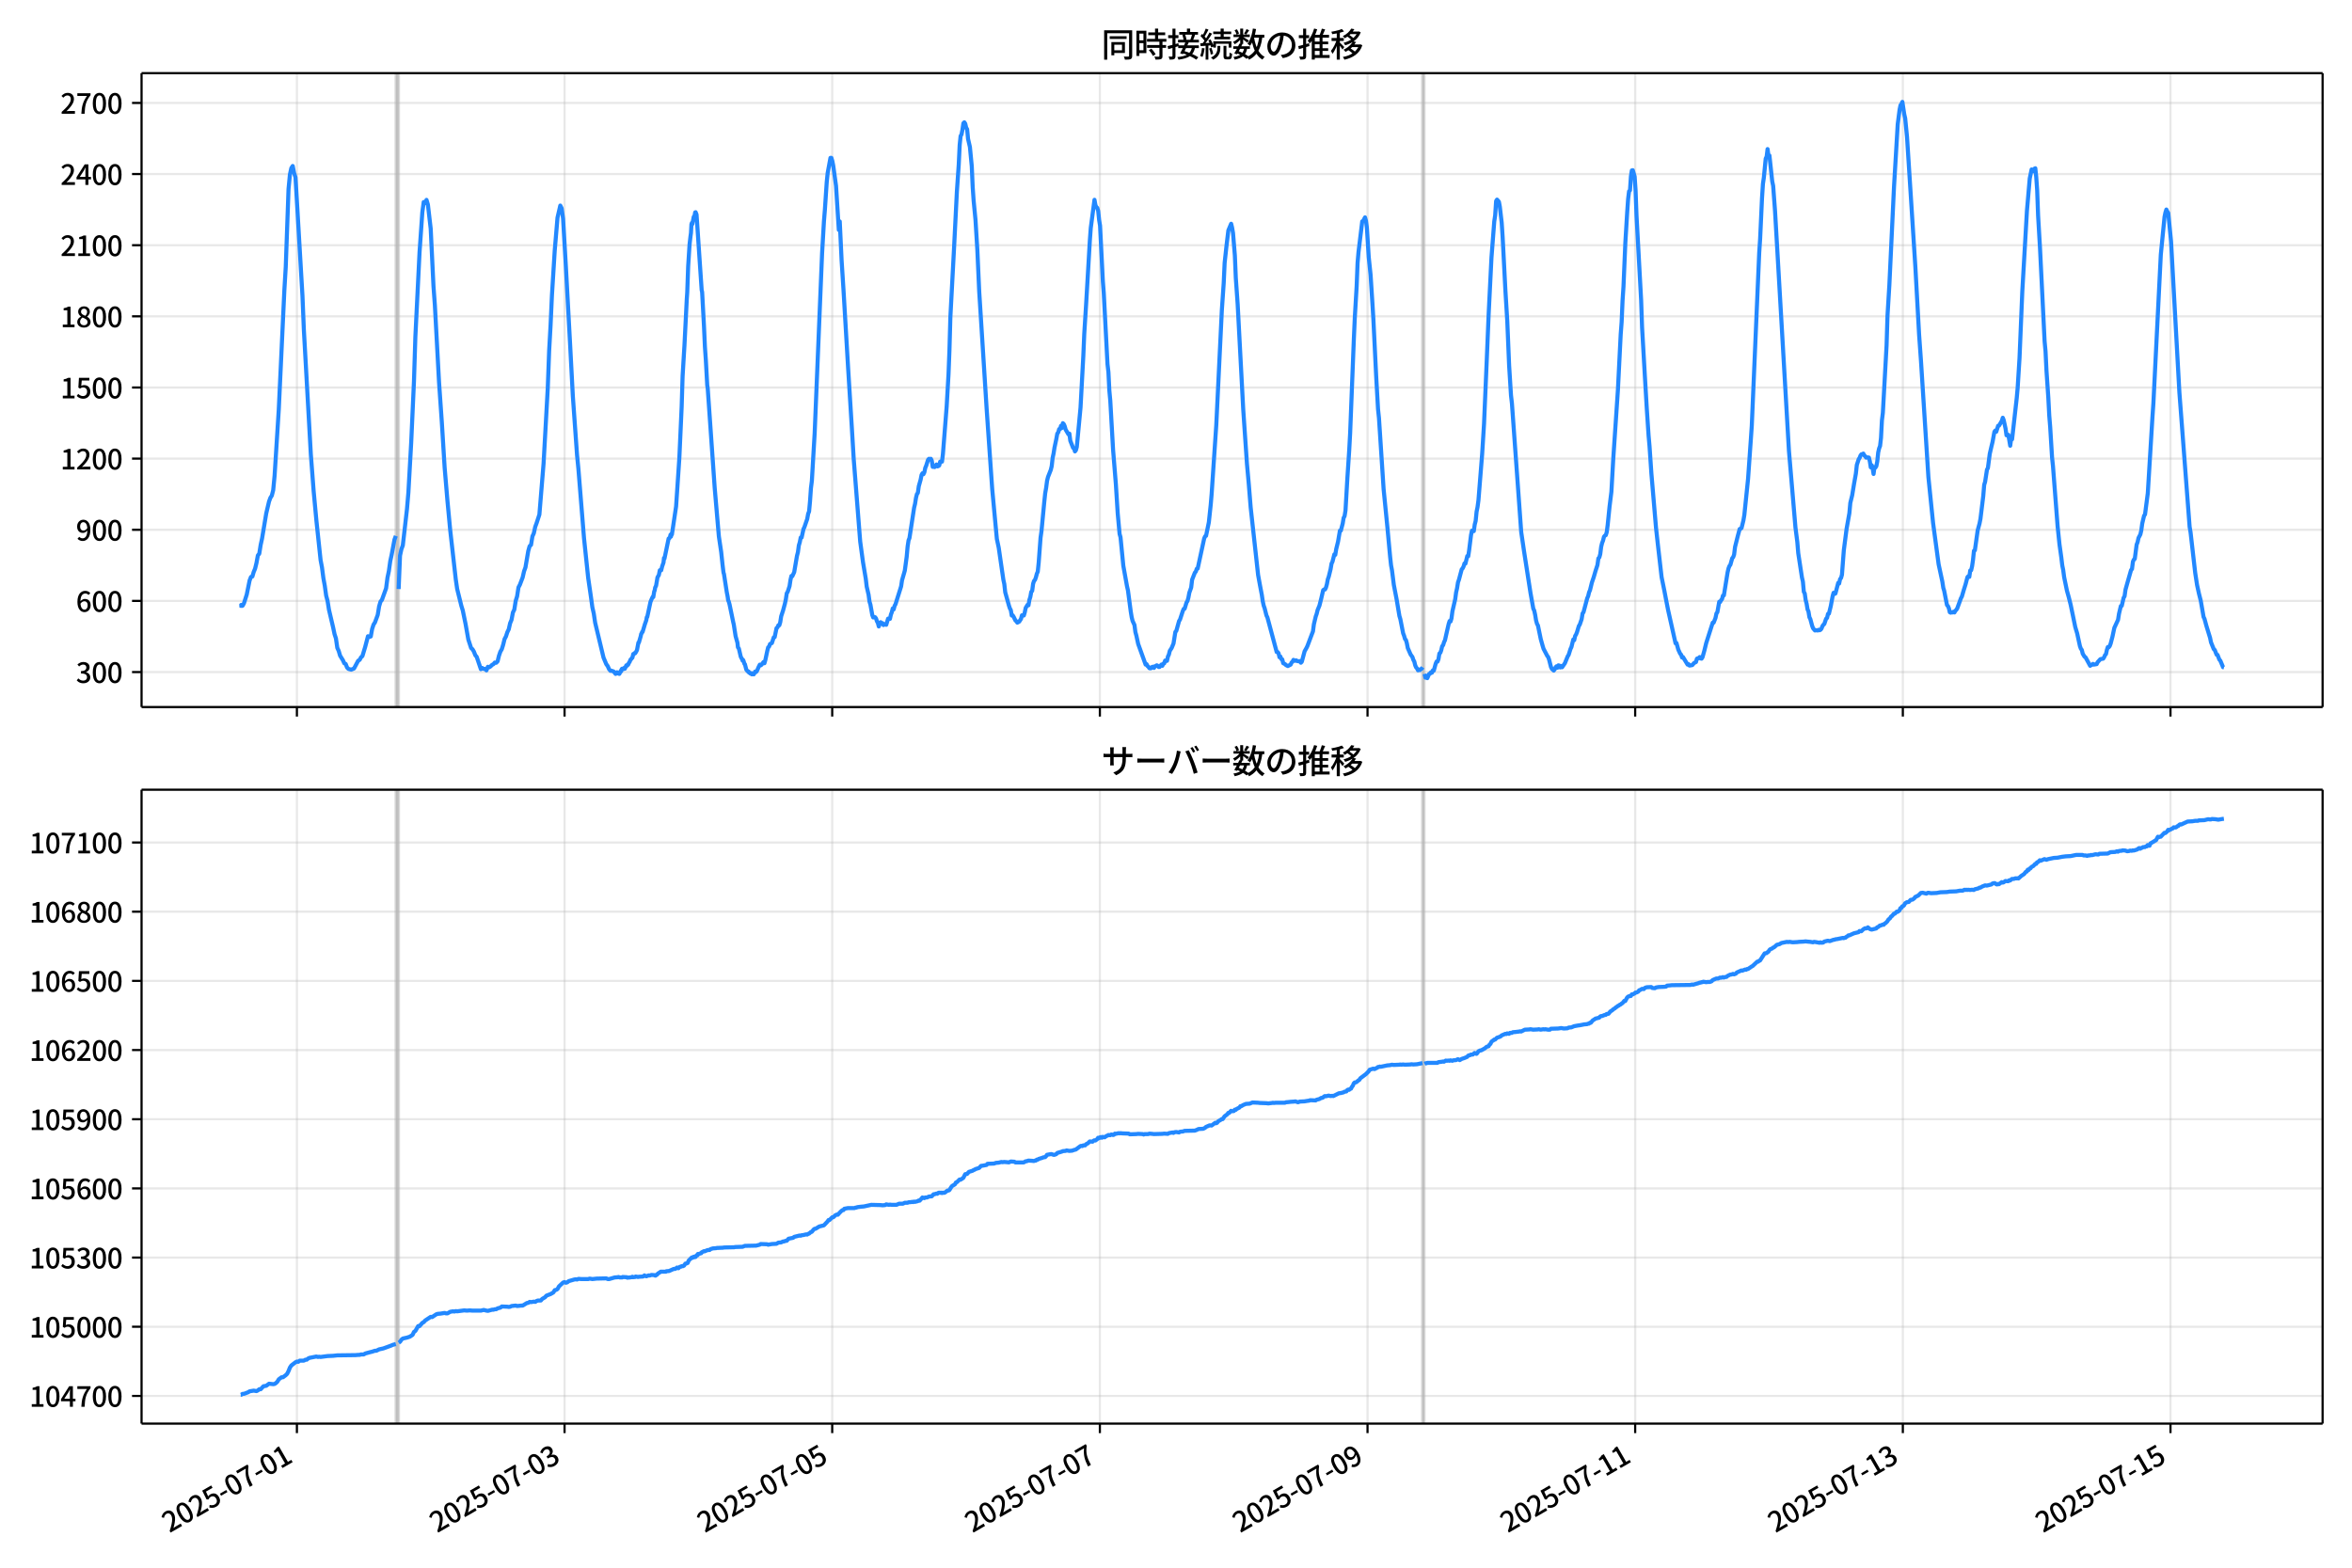 <!DOCTYPE svg  PUBLIC '-//W3C//DTD SVG 1.1//EN'  'http://www.w3.org/Graphics/SVG/1.1/DTD/svg11.dtd'>
<svg version="1.1" viewBox="0 0 864 576" xmlns="http://www.w3.org/2000/svg" xmlns:xlink="http://www.w3.org/1999/xlink">
 <defs>
  <style type="text/css">*{stroke-linejoin: round; stroke-linecap: butt}</style>
 </defs>
 <g id="aa">
  <g id="ab">
   <path d="m0 576h864v-576h-864z" fill="#fff"/>
  </g>
  <g id="ac">
   <g id="ad">
    <path d="m52 259.78h801.2v-232.9h-801.2z" fill="#fff"/>
   </g>
   <g id="ae">
    <path d="m145.43 259.78h1.024v-232.9h-1.024z" clip-path="url(#c)" fill="#808080" opacity=".3" stroke="#808080"/>
   </g>
   <g id="af">
    <path d="m522.5 259.78h.683v-232.9h-.683z" clip-path="url(#c)" fill="#808080" opacity=".3" stroke="#808080"/>
   </g>
   <g id="ag">
    <g id="ah">
     <g id="ai">
      <path d="m109.07 259.78v-232.9" clip-path="url(#c)" fill="none" stroke="#b0b0b0" stroke-linecap="square" stroke-opacity=".3" stroke-width=".8"/>
     </g>
     <g id="aj">
      <defs>
       <path id="g" d="m0 0v3.5" stroke="#000" stroke-width=".8"/>
      </defs>
      <use x="109.068" y="259.778" stroke="#000000" stroke-width=".8" xlink:href="#g"/>
     </g>
    </g>
    <g id="ak">
     <g id="al">
      <path d="m207.39 259.78v-232.9" clip-path="url(#c)" fill="none" stroke="#b0b0b0" stroke-linecap="square" stroke-opacity=".3" stroke-width=".8"/>
     </g>
     <g id="am">
      <use x="207.39" y="259.778" stroke="#000000" stroke-width=".8" xlink:href="#g"/>
     </g>
    </g>
    <g id="an">
     <g id="ao">
      <path d="m305.71 259.78v-232.9" clip-path="url(#c)" fill="none" stroke="#b0b0b0" stroke-linecap="square" stroke-opacity=".3" stroke-width=".8"/>
     </g>
     <g id="ap">
      <use x="305.712" y="259.778" stroke="#000000" stroke-width=".8" xlink:href="#g"/>
     </g>
    </g>
    <g id="aq">
     <g id="ar">
      <path d="m404.03 259.78v-232.9" clip-path="url(#c)" fill="none" stroke="#b0b0b0" stroke-linecap="square" stroke-opacity=".3" stroke-width=".8"/>
     </g>
     <g id="as">
      <use x="404.034" y="259.778" stroke="#000000" stroke-width=".8" xlink:href="#g"/>
     </g>
    </g>
    <g id="at">
     <g id="au">
      <path d="m502.36 259.78v-232.9" clip-path="url(#c)" fill="none" stroke="#b0b0b0" stroke-linecap="square" stroke-opacity=".3" stroke-width=".8"/>
     </g>
     <g id="av">
      <use x="502.356" y="259.778" stroke="#000000" stroke-width=".8" xlink:href="#g"/>
     </g>
    </g>
    <g id="aw">
     <g id="ax">
      <path d="m600.68 259.78v-232.9" clip-path="url(#c)" fill="none" stroke="#b0b0b0" stroke-linecap="square" stroke-opacity=".3" stroke-width=".8"/>
     </g>
     <g id="ay">
      <use x="600.678" y="259.778" stroke="#000000" stroke-width=".8" xlink:href="#g"/>
     </g>
    </g>
    <g id="az">
     <g id="ba">
      <path d="m699 259.78v-232.9" clip-path="url(#c)" fill="none" stroke="#b0b0b0" stroke-linecap="square" stroke-opacity=".3" stroke-width=".8"/>
     </g>
     <g id="bb">
      <use x="699" y="259.778" stroke="#000000" stroke-width=".8" xlink:href="#g"/>
     </g>
    </g>
    <g id="bc">
     <g id="bd">
      <path d="m797.32 259.78v-232.9" clip-path="url(#c)" fill="none" stroke="#b0b0b0" stroke-linecap="square" stroke-opacity=".3" stroke-width=".8"/>
     </g>
     <g id="be">
      <use x="797.322" y="259.778" stroke="#000000" stroke-width=".8" xlink:href="#g"/>
     </g>
    </g>
   </g>
   <g id="bf">
    <g id="bg">
     <g id="bh">
      <path d="m52 246.93h801.2" clip-path="url(#c)" fill="none" stroke="#b0b0b0" stroke-linecap="square" stroke-opacity=".3" stroke-width=".8"/>
     </g>
     <g id="bi">
      <defs>
       <path id="f" d="m0 0h-3.5" stroke="#000" stroke-width=".8"/>
      </defs>
      <use x="52" y="246.926" stroke="#000000" stroke-width=".8" xlink:href="#f"/>
     </g>
     <g id="bj">
      <!-- 300 -->
      <g transform="translate(27.9 250.91) scale(.1 -.1)">
       <defs>
        <path id="l" transform="scale(.016)" d="m1715-90q-371 0-656 90t-503 240q-217 150-377 323l359 474q211-205 479-359 269-153 634-153 269 0 467 92 199 93 311 266t112 423q0 256-125 451t-429 300q-304 106-835 106v551q467 0 732 105 266 106 384 291 119 186 119 423 0 307-192 489-192 183-531 183-269 0-503-119-233-118-438-316l-384 460q282 256 614 413 333 157 737 157 422 0 748-144 327-144 512-413 186-269 186-659 0-403-221-685-221-281-592-422v-26q269-70 490-227t349-400 128-557q0-422-215-726-214-304-573-468-358-163-787-163z"/>
        <path id="a" transform="scale(.016)" d="m1830-90q-460 0-806 275-346 276-535 823-188 547-188 1366 0 820 188 1357 189 538 535 803 346 266 806 266 461 0 800-269 340-269 528-803 189-534 189-1354 0-819-189-1366-188-547-528-823-339-275-800-275zm0 589q237 0 422 185 186 186 288 599 103 413 103 1091 0 679-103 1082-102 403-288 582-185 180-422 180-236 0-422-180-186-179-292-582-105-403-105-1082 0-678 105-1091 106-413 292-599 186-185 422-185z"/>
       </defs>
       <use xlink:href="#l"/>
       <use transform="translate(57)" xlink:href="#a"/>
       <use transform="translate(114)" xlink:href="#a"/>
      </g>
     </g>
    </g>
    <g id="bk">
     <g id="bl">
      <path d="m52 220.79h801.2" clip-path="url(#c)" fill="none" stroke="#b0b0b0" stroke-linecap="square" stroke-opacity=".3" stroke-width=".8"/>
     </g>
     <g id="bm">
      <use x="52" y="220.787" stroke="#000000" stroke-width=".8" xlink:href="#f"/>
     </g>
     <g id="bn">
      <!-- 600 -->
      <g transform="translate(27.9 224.77) scale(.1 -.1)">
       <defs>
        <path id="k" transform="scale(.016)" d="m1971-90q-339 0-634 144-294 144-518 435-224 292-352 733-128 442-128 1044 0 678 147 1161 148 483 397 784 250 301 570 445t665 144q397 0 688-147 292-147 490-359l-403-448q-128 154-327 253-198 99-409 99-307 0-567-182-259-182-413-605-153-422-153-1145 0-608 115-1002t326-589q212-195 493-195 212 0 375 121 163 122 259 343t96 522q0 300-90 511-89 212-259 320-169 109-419 109-211 0-451-134t-458-461l-25 538q134 192 313 323t374 201q196 71 375 71 397 0 694-163 298-163 467-490 170-326 170-825 0-468-195-817-195-348-512-544-317-195-701-195z"/>
       </defs>
       <use xlink:href="#k"/>
       <use transform="translate(57)" xlink:href="#a"/>
       <use transform="translate(114)" xlink:href="#a"/>
      </g>
     </g>
    </g>
    <g id="bo">
     <g id="bp">
      <path d="m52 194.65h801.2" clip-path="url(#c)" fill="none" stroke="#b0b0b0" stroke-linecap="square" stroke-opacity=".3" stroke-width=".8"/>
     </g>
     <g id="bq">
      <use x="52" y="194.648" stroke="#000000" stroke-width=".8" xlink:href="#f"/>
     </g>
     <g id="br">
      <!-- 900 -->
      <g transform="translate(27.9 198.63) scale(.1 -.1)">
       <defs>
        <path id="m" transform="scale(.016)" d="m1562-90q-410 0-708 150-297 151-502 356l403 461q141-160 346-256t422-96q224 0 425 102 202 103 352 333 151 230 237 614 87 384 87 941 0 589-115 970t-323 563-496 182q-205 0-372-118-166-118-262-336t-96-525q0-301 86-512 87-211 259-323 173-112 417-112 224 0 460 141 237 141 448 461l32-544q-134-180-313-314t-371-208-384-74q-391 0-689 166-297 167-467 496-169 330-169 823 0 467 195 816t515 541 698 192q339 0 636-138 298-137 519-419 221-281 349-710t128-1018q0-691-141-1187t-391-807q-249-310-563-461-313-150-652-150z"/>
       </defs>
       <use xlink:href="#m"/>
       <use transform="translate(57)" xlink:href="#a"/>
       <use transform="translate(114)" xlink:href="#a"/>
      </g>
     </g>
    </g>
    <g id="bs">
     <g id="bt">
      <path d="m52 168.51h801.2" clip-path="url(#c)" fill="none" stroke="#b0b0b0" stroke-linecap="square" stroke-opacity=".3" stroke-width=".8"/>
     </g>
     <g id="bu">
      <use x="52" y="168.509" stroke="#000000" stroke-width=".8" xlink:href="#f"/>
     </g>
     <g id="bv">
      <!-- 1200 -->
      <g transform="translate(22.2 172.49) scale(.1 -.1)">
       <defs>
        <path id="e" transform="scale(.016)" d="m544 0v608h1037v3277h-845v467q333 58 579 147 247 90 451 218h557v-4109h915v-608h-2694z"/>
        <path id="b" transform="scale(.016)" d="m282 0v429q697 621 1164 1136 468 515 701 956 234 442 234 826 0 256-87 451-86 196-262 301-176 106-445 106-275 0-506-151-230-150-422-368l-416 410q301 333 637 518 336 186 803 186 429 0 749-176t496-493 176-745q0-455-224-919t-615-935q-390-470-889-950 186 20 394 36t374 16h1184v-634h-3046z"/>
       </defs>
       <use xlink:href="#e"/>
       <use transform="translate(57)" xlink:href="#b"/>
       <use transform="translate(114)" xlink:href="#a"/>
       <use transform="translate(171)" xlink:href="#a"/>
      </g>
     </g>
    </g>
    <g id="bw">
     <g id="bx">
      <path d="m52 142.37h801.2" clip-path="url(#c)" fill="none" stroke="#b0b0b0" stroke-linecap="square" stroke-opacity=".3" stroke-width=".8"/>
     </g>
     <g id="by">
      <use x="52" y="142.37" stroke="#000000" stroke-width=".8" xlink:href="#f"/>
     </g>
     <g id="bz">
      <!-- 1500 -->
      <g transform="translate(22.2 146.36) scale(.1 -.1)">
       <defs>
        <path id="h" transform="scale(.016)" d="m1715-90q-365 0-653 90t-506 237q-217 147-383 307l352 480q134-134 294-246t361-183q202-70 452-70 262 0 473 118 212 119 333 346 122 227 122 541 0 460-247 716-246 256-649 256-224 0-384-64t-365-198l-365 237 141 2240h2387v-627h-1747l-109-1204q154 77 307 118 154 42 340 42 397 0 723-160t518-490q192-329 192-847 0-519-224-887t-586-560q-361-192-777-192z"/>
       </defs>
       <use xlink:href="#e"/>
       <use transform="translate(57)" xlink:href="#h"/>
       <use transform="translate(114)" xlink:href="#a"/>
       <use transform="translate(171)" xlink:href="#a"/>
      </g>
     </g>
    </g>
    <g id="ca">
     <g id="cb">
      <path d="m52 116.23h801.2" clip-path="url(#c)" fill="none" stroke="#b0b0b0" stroke-linecap="square" stroke-opacity=".3" stroke-width=".8"/>
     </g>
     <g id="cc">
      <use x="52" y="116.232" stroke="#000000" stroke-width=".8" xlink:href="#f"/>
     </g>
     <g id="cd">
      <!-- 1800 -->
      <g transform="translate(22.2 120.22) scale(.1 -.1)">
       <defs>
        <path id="q" transform="scale(.016)" d="m1830-90q-441 0-787 163-345 164-547 448-202 285-202 650 0 314 122 557t314 419 403 291v32q-256 186-442 458-185 272-185 643 0 365 176 640t480 425q304 151 694 151 410 0 704-160t457-439q164-278 164-649 0-237-96-448t-234-381q-137-169-291-278v-32q218-115 397-285 179-169 288-406t109-557q0-346-189-628-189-281-532-448-342-166-803-166zm314 2708q205 198 310 419 106 221 106 464 0 211-83 384t-247 272q-163 99-393 99-288 0-480-183-192-182-192-502 0-256 134-429 135-172 359-294t486-230zm-294-2170q236 0 418 89 183 90 285 253 103 164 103 388 0 211-90 367-89 157-246 272-157 116-368 215t-454 195q-244-173-398-426-153-252-153-553 0-237 118-416 119-179 324-282 205-102 461-102z"/>
       </defs>
       <use xlink:href="#e"/>
       <use transform="translate(57)" xlink:href="#q"/>
       <use transform="translate(114)" xlink:href="#a"/>
       <use transform="translate(171)" xlink:href="#a"/>
      </g>
     </g>
    </g>
    <g id="ce">
     <g id="cf">
      <path d="m52 90.093h801.2" clip-path="url(#c)" fill="none" stroke="#b0b0b0" stroke-linecap="square" stroke-opacity=".3" stroke-width=".8"/>
     </g>
     <g id="cg">
      <use x="52" y="90.093" stroke="#000000" stroke-width=".8" xlink:href="#f"/>
     </g>
     <g id="ch">
      <!-- 2100 -->
      <g transform="translate(22.2 94.078) scale(.1 -.1)">
       <use xlink:href="#b"/>
       <use transform="translate(57)" xlink:href="#e"/>
       <use transform="translate(114)" xlink:href="#a"/>
       <use transform="translate(171)" xlink:href="#a"/>
      </g>
     </g>
    </g>
    <g id="ci">
     <g id="cj">
      <path d="m52 63.954h801.2" clip-path="url(#c)" fill="none" stroke="#b0b0b0" stroke-linecap="square" stroke-opacity=".3" stroke-width=".8"/>
     </g>
     <g id="ck">
      <use x="52" y="63.954" stroke="#000000" stroke-width=".8" xlink:href="#f"/>
     </g>
     <g id="cl">
      <!-- 2400 -->
      <g transform="translate(22.2 67.939) scale(.1 -.1)">
       <defs>
        <path id="r" transform="scale(.016)" d="m2170 0v3072q0 192 12 457 13 266 20 458h-26q-90-179-183-365-92-185-195-364l-921-1415h2579v-576h-3328v493l1875 2957h858v-4717h-691z"/>
       </defs>
       <use xlink:href="#b"/>
       <use transform="translate(57)" xlink:href="#r"/>
       <use transform="translate(114)" xlink:href="#a"/>
       <use transform="translate(171)" xlink:href="#a"/>
      </g>
     </g>
    </g>
    <g id="cm">
     <g id="cn">
      <path d="m52 37.815h801.2" clip-path="url(#c)" fill="none" stroke="#b0b0b0" stroke-linecap="square" stroke-opacity=".3" stroke-width=".8"/>
     </g>
     <g id="co">
      <use x="52" y="37.815" stroke="#000000" stroke-width=".8" xlink:href="#f"/>
     </g>
     <g id="cp">
      <!-- 2700 -->
      <g transform="translate(22.2 41.8) scale(.1 -.1)">
       <defs>
        <path id="j" transform="scale(.016)" d="m1235 0q32 646 109 1187t224 1024 384 941 576 938h-2208v627h3027v-455q-409-512-665-989-256-476-397-969t-205-1053-90-1251h-755z"/>
       </defs>
       <use xlink:href="#b"/>
       <use transform="translate(57)" xlink:href="#j"/>
       <use transform="translate(114)" xlink:href="#a"/>
       <use transform="translate(171)" xlink:href="#a"/>
      </g>
     </g>
    </g>
   </g>
   <g id="cq">
    <path d="m88.418 222.44.097.174.086-.349.355.349.181-.087.483-.871 1.025-3.224 1.042-5.141.51-1.307.513-.174.483-1.655.512-1.22.512-2.091.512-2.788.512-.61.512-3.224.512-2.353 1.536-9.236 1.024-4.356.512-1.394.512-.784.512-2.004.512-5.315 1.536-24.309 2.048-43.826.512-8.539 1.024-28.666.512-5.315.512-2.353.512-.784.512 2.614.512 1.568 2.561 43.565.512 12.46 2.561 45.743 1.024 13.418 1.024 10.978 1.536 14.464.512 2.701.512 3.921.512 2.788.512 3.659.512 1.917.512 3.224 1.536 6.535.512 2.44.512 1.568.512 3.485.512 1.133.512 1.743 1.024 1.655.512 1.133.512.261.512 1.307.512.523 1.024.261 1.024-.436 1.536-2.875.512-.261.512-.958.512-.436 1.024-3.398 1.024-3.921.512.261.512-.174.512-2.788.512-1.568.512-.784 1.024-2.788.512-3.137.512-1.743.512-.61 1.536-4.269.512-3.921.512-2.44.512-3.659.512-2.353 1.024-5.489.512-1.394m1.024 19.517.512-12.285.512-2.353.512-1.394 1.536-13.418.512-6.012 1.024-18.21 1.024-22.654.512-16.293 1.536-31.105 1.024-14.725.512-3.747.512.436.512-1.22.512 1.743 1.024 8.8 1.024 21.173.512 6.97 1.536 28.404 1.024 14.725 1.024 16.555 1.024 12.111 1.024 10.891 1.536 13.592.512 4.531.512 3.485 1.536 6.186.512 1.655 1.024 4.966 1.024 5.751 1.024 3.137.512.436.512.871.512 1.307.512.61 1.536 4.531.512-.436.512.349h.512l.512.523.512-1.307.512.174.512-.349.512-.523.512-.261.512-.61.512.087.512-.523.512-2.091.512-1.481.512-.871.512-1.655.512-2.091.512-.958.512-1.568.512-1.046.512-2.265.512-1.22.512-2.701.512-1.046.512-3.224.512-1.655.512-3.311.512-.958 1.024-2.701.512-2.265.512-1.394 1.024-6.012.512-1.83.512-.436.512-3.137.512-1.133.512-2.353.512-1.394 1.024-3.137 1.536-18.733 1.536-27.62.512-13.766.512-9.149.512-11.24 1.024-16.468 1.024-12.111 1.024-4.444.512 1.046.512 3.747 1.024 17.6 1.536 28.23 1.024 19.43 1.536 21.521.512 5.228 2.048 25.355 1.536 14.638 1.024 7.058.512 3.747.512 2.265.512 3.398 3.073 12.808 1.024 2.44.512.697.512 1.133.512.61h.512l.683.261.683.871.171-.087.341-.523.341.436.171-.087.341.261.341-.61.171-.523.171.174.171-.784.171-.174h.171l.171.174.171-.174.171.087.171-.436.171.349.512-1.22.171.174.171-.087.171-.436.171.087.341-.784.171-.174.341-.871.171-.087.341-.523.171-.087.341-1.394.171.087.341-.436.171.087.341-.523.341-.697.512-2.701h.171l.683-2.353.171-.871.171-.174.171-.523h.171l.853-2.875.341-.958.171-.523.171-1.046.171-.087 1.195-5.576.512-1.22.341-.697.171.174.341-2.091.171-.349.171-1.046.341-.697.341-2.004.171-1.046.512-.871.341-1.743.171-.087.171.174.171-.087.341-1.394.512-1.481.171-1.655.171.261 1.536-7.406h.171l.171-.174.171-.436.171-.784.171.697.171-1.046.171.261 1.536-10.281 1.195-17.774.853-18.907.341-11.153.341-5.751.341-5.576.853-16.99.171-2.527.341-9.584.512-8.016.341-2.962.171-1.22.171-3.224.171-.523.171.436.512-2.701.171-.174.171-.349.171-1.046.171-.087.341.871 1.366 20.214.512 7.493.171.784.683 12.547.341 7.58.341 4.879.512 9.236.171 1.046 2.561 36.594 1.536 17.862.853 5.751.512 4.792.341 2.788.171.523 1.024 6.622.341 1.743.171 1.307.171.261.341 1.22 1.024 4.966.341 1.655.171.697.683 4.356.683 2.44.171 1.655.341.436.683 2.962.341.697.171.174.171.61.171-.261.171.349.341 1.133.171.087.512 2.004.341.436.171.087.171.261.171-.087.171.436.341.087.171.261.341-.174.171.436.171-.349.512.349.341-.61.171-.436.341.174.341-.436.512-1.22.512-1.046.341.261.341-.261.683-.958.341.436.341-1.22.683-3.224.341-1.394.341-.261.341-.958.683-.349.683-2.091.341-.087.683-3.311.341-.261.341-.784h.341l.341-1.133.341-2.178.683-2.091.683-2.527.341-1.568.341-2.265.341-.523.683-2.091.341-2.265.341-1.481.341.087.683-1.481.683-4.008.341-2.004.341-1.307.341-2.527.341-1.133.341-1.743h.341l.683-3.137.341-.697.683-2.004.341-.958.341-1.917.341-.871.341-3.659.341-4.879.341-2.701.683-11.675.341-5.751 2.731-66.219.683-11.763.341-4.182.683-10.194.341-3.311 1.024-5.576h.341l.341 1.133.341 1.743 1.024 7.406 1.024 16.206.341-3.137.683 14.376.683 10.63 1.707 28.84 1.366 21.957.683 11.414 2.39 30.408 1.024 7.58 1.024 6.099.341 2.875.683 2.962.341 2.527.341 1.133.683 3.834.341.871.341-.174.341.087.341.436.341 1.046.341.61.341 1.307.341-1.133.341-.436.341.61.341-.261.341.697.341-.349.683.261.683-2.265.683.087.341-1.568.341-.871.341-1.394.341.349.341-1.307.341-.61 2.048-6.535.341-2.265.683-2.353.341-1.22.683-5.053.341-3.747.341-2.265.341-.871 1.707-11.153.341-1.394.341-2.178.341-1.394.341-.436.341-2.44.683-2.44.341-1.743.341-.61.341.349.341-.697.341-1.655.341-.784.683-2.178.341-.349.341.261.341-.261.341.697.341 2.265.341-.087.341.174.341-.349.341-.61.341.697.341-.087.341-.261.341-1.394h.683l.341-2.875 1.366-17.339.683-11.937.341-8.8.341-12.198 1.366-25.703 1.024-20.388.683-9.933.341-7.145.341-3.311.341-.61.341-1.743.341-2.353.341-.349.341.523.341 1.481.341.523.341 3.572.683 2.962.683 7.058.341 7.755.341 4.879.683 7.058.683 11.065.683 15.248 2.731 43.129 2.048 29.537 1.707 18.297.683 3.224 1.707 11.763.341 1.568.341 3.05 1.366 4.879.341 1.046.341.61.341 2.004.341-.087.341.523.683 1.394.341.261.341.523.683-.349.683-1.046.341-1.307.683.087.341-1.133.341-1.655.683-1.133.341.174.341-2.004.341-1.046.341-1.917.341-.349.341-2.614.341-1.046.341-.349.341-.958.341-1.307.341-.784.341-3.311.683-9.149.341-2.44 1.024-10.717.341-3.224.341-1.917.341-2.614.341-1.394 1.024-2.614.341-1.394.341-3.05.341-1.568.341-2.178.683-3.224.341-1.917.341-.436.341-1.22h.341l.341-1.22.341.784.341-1.743.341.349.341.784.341 1.22 1.024 1.743.341-.261.341 2.614 1.024 2.614.341.174.341 1.133.341-.436.341-1.22 1.366-14.464 1.024-18.994.341-8.016.683-10.891 1.366-23.351.341-4.705 1.366-10.368.341 1.917.341.784.341.261.341 1.133.341 3.311.341 2.091 1.024 20.388.341 4.356 1.366 26.139.341 2.962.341 6.796.341 3.659 1.024 18.036 1.024 12.634.683 10.804.683 7.493.341 1.22 1.024 10.456 1.366 7.58.341 1.481 1.024 7.755.341 2.091.341 1.394.683 1.481.341 2.614.341 1.22.683 3.137 2.731 7.58.341-.174.341.697.341.261.341.523.341.087.341-.087.341-.436.341-.087.341.436.341-.61.341-.087.341-.261.341.174.341.436h.341l.683-.871.341.436.341-.784.341-.087.341-1.046.341.174.341-.087.341-1.568.341-.697.341-1.394.683-1.046.683-1.655.683-4.269.341-.349 1.024-3.659.341-.523 1.024-3.137.341-.784.341-.087.683-2.265.341-.523.341-1.22.341-1.83.683-1.917.341-2.875 1.024-2.614.341-.349.341-1.046.341-.087 2.39-11.065.341-.784.341-.174 1.024-4.966.683-6.361.341-4.008.683-10.194 1.024-15.161 2.048-42.258.683-9.933.341-7.406.683-6.273.683-5.663 1.024-2.44.341 1.394.341 2.004.683 8.277.341 8.19.683 9.671 2.048 38.686 1.366 19.953.683 7.58.683 8.452 2.731 24.832.683 3.747.683 3.572.341 2.353.341 1.568.341.958.683 2.701.341.697 3.414 12.721h.341l.341.436.341 1.481.341-.261.341.958.341.087.341 1.394.683.349.341.349.683.349 1.024-.523.341-.784.341-.261.341-.697.683.349.341-.174.341.261.683.087.341-.087.341.61.341-.349 1.024-3.834.683-1.22.341-.697 1.707-4.531.341-.871.341-2.614.683-2.875.341-.958.341-1.394.683-1.655.683-2.701.683-2.962.341-.261h.341l.341-.697.341-1.22.341-1.83.341-.958.683-2.788.341-2.004.341-.697.683-2.701.341.174.341-2.091.683-2.788.683-4.008h.341l.683-2.614.341-2.091.341-.61.341-2.091.683-11.763.683-10.368.341-6.273 1.366-34.678.341-7.667.683-11.588.341-8.626.341-4.008 1.366-11.24.341-.174.683-1.307.341 1.22.341 2.527.683 10.891.683 6.535.683 10.63.341 5.663 1.024 20.911.683 12.111.341 3.224 1.707 26.139 1.366 13.766 1.024 11.065.341 3.137.341 1.83.683 5.402 1.024 5.315 1.024 6.099.341 1.133 1.024 5.228.341.871.341 1.22.341.349.341 1.22.341 1.743 1.024 2.353.683.958.341 1.046.341.61.341 1.394.341.784.341.349.341.697.341-.261.341.174.341-.349.341-.174.341-.523m.683 2.44.341 1.394.341-.087.341.261.683-1.568.341-.087.341-.523.341.174.341-.871.341.087.683-2.527.341-.784h.341l.341-.871.341-2.091.341-.261.341-.958.341-1.481.341-.349.341-1.133.341-.697.683-3.05.683-2.962.341-1.046.341.174.341-1.133.341-2.614.683-2.962.341-1.481.341-2.527.341-1.481.341-2.178.341-.958 1.024-3.834.341-.349.341-.697.341-1.133.341.087.683-2.788.341.087.341-2.265.683-5.489.341-1.655.683.174.341-2.44.341-1.307.341-3.398.341-1.655.341-2.527 1.366-17.077.683-10.978 1.024-23.961.683-16.555 1.024-20.563 1.024-13.331.341-2.265.341-5.228.341-.523.683.784.341 1.83.683 5.838.341 5.228 1.024 19.778.683 11.153.683 16.38.683 10.891.341 2.962 3.414 47.311 1.024 6.97 2.39 15.422 1.024 5.751.341.697.341 1.568.341 2.091.341 1.22.341.61 1.024 4.966.683 2.44.341 1.133 1.366 2.614.341.436.341.958.683 2.701.341.697.683.61.341-.436.341-.784.341-.349.341.523.341-.871.341.087.341.697.341-.523.341.436 1.024-1.481 1.024-2.527.341-.523.683-2.178.341-.697.683-2.788.341.261.341-1.568.341-.523.341-.871.683-2.265.341-.523.683-2.004.341-2.091.341-.436 1.366-5.141.341-.784.341-1.394.341-.784.683-2.788.683-2.004.683-2.353.683-2.091.341-2.44.341-.349.341-1.22.341-2.701.341-1.394.341-.871.341-1.394.341-.436.341-.174.341-1.133.341-2.614.683-6.709.683-5.489.683-12.111 1.707-25.268 1.024-20.388.341-4.531.341-7.929.341-5.141.683-16.119.683-11.24.341-4.879.341-2.788.341-.349.341-5.141.341-2.178.341-.087.683 2.353.341 5.053.341 9.236 1.707 31.192.341 9.933 1.024 17.862.683 11.588.683 10.281.341 3.834.683 10.02 1.707 20.04.683 6.186 1.366 11.937 1.024 5.053.683 3.572.683 3.485 2.731 12.198.341-.087.683 2.44.683 1.481.341.349.341 1.046.341-.174 1.707 2.788.341-.174.341.523 1.024-.174.683-.784.683-.349.341-1.22.341-.174h.341l.341-.436.341.523.341.087.341-.523.683-2.44.683-2.788 2.39-7.493h.341l.683-1.743.341-1.655.341-.436.683-3.834.341.087.341-.697.341-.349.341-1.307.341-.087 1.366-8.452.341-1.481.341-.871.341-.436.683-2.44.341-.349.341-.958.341-2.788 1.024-4.095.683-2.527.341-.087.341-.261.683-2.788.341-2.004 1.366-13.244 1.024-14.551.341-4.966 2.731-63.518.341-5.228.683-14.812.341-5.315.341-2.353.683-6.97.341-.697.341-2.788.341 2.527.341-.174 1.024 9.497.341 1.655.683 9.149 5.121 88.262 2.39 28.143.683 5.315.341 4.095 1.366 8.974.341 1.481.341 3.747.341.61.341 2.44.341 1.307.341 2.091.341.784.341 2.091.341.697.683 2.527.341.871.683.784.341-.087.683.087.341-.261.341.174.341-.174.341-.436.341-.871.341-.523.341-.261.683-2.004.341-.261.341-1.481.341-.087.683-2.788.683-3.659.341-1.22.341.436.341-.174 1.024-3.921.341.261.341-1.655.341-.349.341-1.22.683-8.974 1.024-7.929 1.024-5.751.341-3.747.683-2.788.683-4.182.683-3.834.341-3.137.683-2.091.341-.523.341-.871.341-.436h.341l.341-.261.341.697.341.261.341.523.683-.087.341.087.341 1.394.341 2.178.341-.784.341 1.133.341 2.091.341-2.527.341.174.341-.523.341-1.743.341-3.311.341-1.481.341-.871.341-2.962.341-6.448.341-2.788 1.366-24.745.341-10.978.683-11.24 1.707-36.072 1.366-23.002.683-5.315.341-1.655.341-.436.341-.784.683 4.531.341 1.481.683 6.883 3.073 47.921 1.366 24.745.683 9.584 2.731 42.694 1.707 16.816 2.048 15.248 1.366 6.361.341 2.265.341 1.133 1.024 5.228.341.349.341.784.341 1.481.341.174.341-.174.341.087.341-.261.341.261.341-.61.341-.349.341-.523 1.366-3.747.341-.61.683-2.353.683-2.178.683-2.614.341-.349.341.261.341-2.353.341-.087.341-1.481.341-2.353.341-3.311.341-.174 1.024-7.319.683-2.527.341-1.743 1.024-8.364.341-4.095.341-1.133.683-4.444.341-.61.683-5.228.683-2.962.341-1.394.683-3.747.341-.436.341.436.683-2.178.341-.087 1.024-1.743.341-1.133.341.871.683 3.137.341 2.44.341-.174h.341l.683 4.008.341-2.614.341.261 1.707-15.161.341-3.747.683-10.891 1.024-24.571 1.707-29.624 1.024-11.85.683-3.311.341.61.341.087.341-.958.341-.174.341 3.224.341 4.879.341 9.323.683 11.588 1.707 34.59.341 3.659.341 7.058.683 10.02.341 6.535.341 4.182.683 11.153.341 3.224 1.707 22.131.683 6.622.683 4.879.341 2.875.341 1.655.341 2.614 1.024 4.966.683 2.44.683 2.701 1.707 8.277.683 2.265 1.024 4.705.341.958.341.436.341 1.394.683 1.133.341.174 1.707 3.137.341-.261.341-.087.341-.349.341.261 1.024-.174.341-.697 1.024-1.133 1.024-.174.341-.523.341-.784.341-.349.341-1.568.341-1.046.341.087.341-.436.341-.871.683-2.614.683-3.224 1.366-2.962.341-2.178.683-2.875.341-.087.683-2.962.341-.523.341-2.44.683-2.44 1.366-4.792.341-.349.341-2.701.341-.784.341-.261.683-5.228.341-.871.341-1.568.683-1.307.341-1.481.341-2.527.683-2.875.341-.436 1.024-7.842 1.707-27.969.341-4.966 2.731-54.717 1.366-13.854.341-1.655.341-1.046.341.784.341.436 1.024 10.456 3.073 55.589 3.755 49.315.341 2.004 1.707 14.899.683 4.444.683 3.137.683 2.701 1.024 5.925.341.697.683 2.527 1.366 4.444.341 1.655 1.024 2.527.341.261.683 1.743.341.087.683 1.743.341.349 1.024 2.44.341.087v0" clip-path="url(#c)" fill="none" stroke="#28f" stroke-linecap="square" stroke-width="1.5"/>
   </g>
   <g id="cr">
    <path d="m52 259.78v-232.9" fill="none" stroke="#000" stroke-linecap="square" stroke-width=".8"/>
   </g>
   <g id="cs">
    <path d="m853.2 259.78v-232.9" fill="none" stroke="#000" stroke-linecap="square" stroke-width=".8"/>
   </g>
   <g id="ct">
    <path d="m52 259.78h801.2" fill="none" stroke="#000" stroke-linecap="square" stroke-width=".8"/>
   </g>
   <g id="cu">
    <path d="m52 26.88h801.2" fill="none" stroke="#000" stroke-linecap="square" stroke-width=".8"/>
   </g>
   <g id="cv">
    <!-- 同時接続数の推移 -->
    <g transform="translate(404.6 20.88) scale(.12 -.12)">
     <defs>
      <path id="x" transform="scale(.016)" d="m1587 3936h3232v-518h-3232v518zm320-1114h557v-2534h-557v2534zm301 0h2291v-2086h-2291v512h1734v1069h-1734v505zm-1683 2260h5113v-570h-4524v-5056h-589v5626zm4768 0h595v-4896q0-250-67-397t-227-218q-160-77-426-96t-675-19q-13 83-45 192t-77 218q-45 108-89 185 281-13 527-13 247 0 330 0 83 7 118 42 36 35 36 112v4890z"/>
      <path id="v" transform="scale(.016)" d="m2714 4672h3238v-525h-3238v525zm-244-1235h3712v-538h-3712v538zm20-1184h3635v-531h-3635v531zm1523 3155h595v-2310h-595v2310zm832-2451h589v-2823q0-230-61-364-61-135-227-199-167-70-423-86t-633-16q-20 121-78 285-57 163-121 284 275-6 509-9t310-3q77 6 106 28 29 23 29 93v2810zm-2023-1677 487 282q153-160 313-352t294-381q135-189 206-343l-519-313q-64 153-189 348-124 196-278 394-154 199-314 365zm-2086 3718h1619v-4281h-1619v544h1056v3187h-1056v550zm32-1843h1293v-537h-1293v537zm-320 1843h563v-4832h-563v4832z"/>
      <path id="w" transform="scale(.016)" d="m3866 5408h614v-870h-614v870zm-1479-653h3597v-518h-3597v518zm-230-1485h4e3v-518h-4e3v518zm825 922 519 102q64-160 121-342 58-182 96-352 39-170 45-304l-544-128q-6 134-42 313-35 180-83 365-48 186-112 346zm1856 109 589-71q-96-275-202-557-105-281-195-486l-518 77q58 147 122 329 64 183 118 372t86 336zm-2643-2106h3943v-518h-3943v518zm1408 685 602-115q-167-371-362-784t-390-797-362-685l-525 179q160 288 346 666t368 784 323 752zm-659-2157 358 403q352-102 733-240 381-137 752-304 371-166 697-336 327-169 558-329l-384-461q-218 160-532 336-313 176-685 345-371 170-755 323-384 154-742 263zm1894 1114 583-71q-122-550-353-944-230-393-604-662t-922-435q-547-167-1296-269-25 128-93 269-67 141-137 230 678 64 1168 192t819 349q330 221 531 550 202 330 304 791zm-4684 217q396 90 953 240 557 151 1120 311l77-544q-525-154-1053-311-528-156-963-284l-134 588zm121 2093h1965v-563h-1965v563zm819 1248h576v-5229q0-236-51-374t-192-208q-141-77-355-99-214-23-541-16-13 115-64 288t-109 294q205-6 381-6t234 0q64 0 92 28 29 29 29 93v5229z"/>
      <path id="u" transform="scale(.016)" d="m4058 5408h595v-1798h-595v1798zm-1415-563h3443v-499h-3443v499zm231-992h3008v-499h-3008v499zm-224-877h3475v-1203h-531v729h-2432v-729h-512v1203zm1964-877h551v-1881q0-122 22-157 23-35 106-35 25 0 92 0 68 0 135 0t99 0q51 0 83 54t45 224 19 515q90-70 234-131t259-93q-19-429-83-662-64-234-183-326-118-93-316-93-39 0-103 0t-134 0-138 0q-67 0-99 0-237 0-365 64t-176 218q-48 153-48 422v1881zm-1164-6h550v-455q0-243-48-528-48-284-186-579-137-294-409-572-272-279-727-503-70 90-192 208-121 118-230 195 416 205 665 438 250 234 371 474 122 240 164 467 42 228 42 413v442zm-2240 3309 524-192q-121-244-259-503-137-259-275-496t-259-416l-410 173q122 186 246 438 125 253 240 515 116 263 193 481zm716-743 500-230q-224-359-496-756-272-396-548-764-275-368-518-650l-358 205q179 211 377 483 199 272 387 569 189 298 358 592 170 295 298 551zm-1721-665 307 403q166-154 339-340 173-185 320-364t224-327l-326-460q-77 160-218 348-141 189-314 384-172 196-332 356zm1485-832 435 179q128-211 249-458 122-246 215-474 93-227 137-412l-473-211q-32 185-119 422-86 237-201 486-115 250-243 468zm-1530-583q422 26 998 54 576 29 1184 68l7-499q-570-45-1127-84-556-38-992-70l-70 531zm1702-992 436 135q121-276 214-596t118-556l-454-148q-26 237-112 563-86 327-202 602zm-1363 109 499-83q-57-455-163-897-105-441-253-748-51 32-134 73-83 42-170 83-86 42-144 62 148 294 234 697t131 813zm691 627h525v-2861h-525v2861z"/>
      <path id="o" transform="scale(.016)" d="m224 2022h3187v-499h-3187v499zm51 2247h3111v-487h-3111v487zm1127-1735 563-121q-154-320-333-672t-352-679q-173-326-326-582l-532 173q148 243 324 566t345 669q170 346 311 646zm934-832 563-64q-89-480-262-838t-461-614-701-432-976-298q-25 128-99 269t-157 237q659 102 1085 303 426 202 666 554t342 883zm422 3597 519-211q-147-218-298-436-150-217-278-377l-403 186q121 173 252 413 132 240 208 425zm-1203 109h563v-2957h-563v2957zm-1075-320 448 186q134-192 246-420 112-227 157-393l-467-211q-38 172-147 406t-237 432zm1094-1050 397-236q-160-263-400-529-240-265-519-489-278-224-553-378-51 103-141 237-89 135-179 218 269 109 534 294 266 186 493 416 228 231 368 467zm487-204q83-45 246-145 163-99 352-211t346-211 221-150l-327-423q-83 77-230 198-147 122-317 253-170 132-327 250-156 119-259 189l295 250zm1798 396h2311v-556h-2311v556zm115 1178 615-90q-103-640-263-1235t-384-1101q-224-505-512-889-44 57-134 134t-186 157-166 125q275 339 473 796 199 458 340 995 141 538 217 1108zm1223-1510 614-58q-147-1101-445-1940-297-838-813-1443-515-604-1321-1014-26 71-90 177-64 105-134 208-70 102-128 159 742 346 1212 880 471 535 730 1290 260 755 375 1741zm-1005-135q134-851 387-1597 253-745 659-1305 407-560 1002-874-70-57-154-150-83-93-154-189-70-96-121-179-633 371-1056 988-422 618-688 1434-265 816-425 1783l550 89zm-3309-3065 327 416q377-148 754-330 378-182 701-378 324-195 548-368l-416-435q-211 179-519 378-307 198-666 383-358 186-729 334z"/>
      <path id="t" transform="scale(.016)" d="m3686 4378q-64-493-163-1041-99-547-265-1084-192-653-432-1104t-522-688-595-237q-320 0-596 221-275 221-448 621-172 400-172 931 0 537 220 1017 221 480 611 851 391 372 909 583 519 211 1121 211 576 0 1040-186 464-185 793-515 330-329 502-771 173-441 173-941 0-672-278-1194-278-521-816-851-538-329-1318-444l-378 601q166 20 307 42t263 48q307 70 585 217 279 148 496 375 218 227 342 534 125 308 125 692t-122 713q-121 330-358 573-236 243-582 380-346 138-781 138-525 0-935-186-409-185-694-489-284-304-432-656-147-352-147-678 0-365 89-605 90-240 224-355 135-115 276-115t288 144 297 457q151 314 298 800 147 461 246 982 100 522 145 1021l684-12z"/>
      <path id="p" transform="scale(.016)" d="m2995 2925h2893v-519h-2893v519zm0-1280h2893v-519h-2893v519zm-64-1299h3232v-557h-3232v557zm1312 3577h563v-3763h-563v3763zm429 1466 634-141q-154-390-340-794-185-403-339-684l-512 140q103 199 208 458 106 259 195 528 90 269 154 493zm-1472 25 582-147q-153-518-371-1018-217-499-483-931t-573-758q-38 64-109 160-70 96-147 198-77 103-141 160 416 416 733 1034t509 1302zm128-1203h2720v-537h-2720v-4205h-582v4422l313 320h269zm-3174-2157q396 90 953 240 557 151 1120 311l77-544q-525-154-1053-311-528-156-963-284l-134 588zm121 2093h1965v-563h-1965v563zm819 1248h576v-5229q0-236-51-374t-192-208q-141-77-355-99-214-23-541-16-13 115-64 288t-109 294q205-6 381-6t234 0q64 0 92 28 29 29 29 93v5229z"/>
      <path id="n" transform="scale(.016)" d="m4051 5402 595-109q-281-493-729-941t-1107-806q-39 64-106 144t-141 153q-73 74-137 119 608 288 1011 678t614 762zm-77-557h1511v-493h-1863l352 493zm1293 0h109l109 25 384-179q-192-505-496-905t-695-701q-390-301-845-519-454-217-947-358-44 109-137 253t-176 227q448 109 867 294 419 186 777 445 359 259 631 592t419 730v96zm-1990-954 377 307q167-96 336-218 170-121 320-249 151-128 247-237l-397-332q-90 108-237 236t-317 259q-169 132-329 234zm1107-934 595-109q-307-538-803-1031-496-492-1232-876-38 64-102 144t-138 156q-74 77-138 116 455 217 807 483t604 554q253 288 407 563zm-90-589h1460v-506h-1818l358 506zm1268 0h121l109 26 384-167q-192-614-531-1075t-787-794q-448-332-983-553-534-221-1129-355-45 115-132 269-86 153-176 249 551 96 1043 285 493 189 903 473 410 285 714 669t464 883v90zm-2132-1056 410 339q186-102 384-237 198-134 371-275t282-269l-435-371q-103 128-270 272-166 144-361 288t-381 253zm-2150 3533h589v-5376h-589v5376zm-992-1242h2336v-569h-2336v569zm1024-224 365-160q-96-339-231-707-134-368-291-727-157-358-336-672-179-313-365-537-44 128-134 291t-160 272q173 192 339 457 167 266 323 570 157 304 282 618t208 595zm941 1946 416-467q-314-122-695-221-380-99-784-173-403-74-780-131-20 102-71 236-51 135-102 231 358 58 732 138 375 80 711 179t573 208zm-397-2579q58-45 179-170 122-125 266-266 144-140 259-265t160-183l-352-473q-58 102-157 255-99 154-218 317-118 164-227 311-108 147-185 237l275 237z"/>
     </defs>
     <use xlink:href="#x"/>
     <use transform="translate(100)" xlink:href="#v"/>
     <use transform="translate(200)" xlink:href="#w"/>
     <use transform="translate(300)" xlink:href="#u"/>
     <use transform="translate(400)" xlink:href="#o"/>
     <use transform="translate(500)" xlink:href="#t"/>
     <use transform="translate(600)" xlink:href="#p"/>
     <use transform="translate(700)" xlink:href="#n"/>
    </g>
   </g>
  </g>
  <g id="cw">
   <g id="cx">
    <path d="m52 523.06h801.2v-232.9h-801.2z" fill="#fff"/>
   </g>
   <g id="cy">
    <path d="m145.43 523.06h1.024v-232.9h-1.024z" clip-path="url(#d)" fill="#808080" opacity=".3" stroke="#808080"/>
   </g>
   <g id="cz">
    <path d="m522.5 523.06h.683v-232.9h-.683z" clip-path="url(#d)" fill="#808080" opacity=".3" stroke="#808080"/>
   </g>
   <g id="da">
    <g id="db">
     <g id="dc">
      <path d="m109.07 523.06v-232.9" clip-path="url(#d)" fill="none" stroke="#b0b0b0" stroke-linecap="square" stroke-opacity=".3" stroke-width=".8"/>
     </g>
     <g id="dd">
      <use x="109.068" y="523.055" stroke="#000000" stroke-width=".8" xlink:href="#g"/>
     </g>
     <g id="de">
      <!-- 2025-07-01 -->
      <g transform="translate(62.278 563.33) rotate(-30) scale(.1 -.1)">
       <defs>
        <path id="i" transform="scale(.016)" d="m301 1536v544h1689v-544h-1689z"/>
       </defs>
       <use xlink:href="#b"/>
       <use transform="translate(57)" xlink:href="#a"/>
       <use transform="translate(114)" xlink:href="#b"/>
       <use transform="translate(171)" xlink:href="#h"/>
       <use transform="translate(228)" xlink:href="#i"/>
       <use transform="translate(263.7)" xlink:href="#a"/>
       <use transform="translate(320.7)" xlink:href="#j"/>
       <use transform="translate(377.7)" xlink:href="#i"/>
       <use transform="translate(413.4)" xlink:href="#a"/>
       <use transform="translate(470.4)" xlink:href="#e"/>
      </g>
     </g>
    </g>
    <g id="df">
     <g id="dg">
      <path d="m207.39 523.06v-232.9" clip-path="url(#d)" fill="none" stroke="#b0b0b0" stroke-linecap="square" stroke-opacity=".3" stroke-width=".8"/>
     </g>
     <g id="dh">
      <use x="207.39" y="523.055" stroke="#000000" stroke-width=".8" xlink:href="#g"/>
     </g>
     <g id="di">
      <!-- 2025-07-03 -->
      <g transform="translate(160.6 563.33) rotate(-30) scale(.1 -.1)">
       <use xlink:href="#b"/>
       <use transform="translate(57)" xlink:href="#a"/>
       <use transform="translate(114)" xlink:href="#b"/>
       <use transform="translate(171)" xlink:href="#h"/>
       <use transform="translate(228)" xlink:href="#i"/>
       <use transform="translate(263.7)" xlink:href="#a"/>
       <use transform="translate(320.7)" xlink:href="#j"/>
       <use transform="translate(377.7)" xlink:href="#i"/>
       <use transform="translate(413.4)" xlink:href="#a"/>
       <use transform="translate(470.4)" xlink:href="#l"/>
      </g>
     </g>
    </g>
    <g id="dj">
     <g id="dk">
      <path d="m305.71 523.06v-232.9" clip-path="url(#d)" fill="none" stroke="#b0b0b0" stroke-linecap="square" stroke-opacity=".3" stroke-width=".8"/>
     </g>
     <g id="dl">
      <use x="305.712" y="523.055" stroke="#000000" stroke-width=".8" xlink:href="#g"/>
     </g>
     <g id="dm">
      <!-- 2025-07-05 -->
      <g transform="translate(258.92 563.33) rotate(-30) scale(.1 -.1)">
       <use xlink:href="#b"/>
       <use transform="translate(57)" xlink:href="#a"/>
       <use transform="translate(114)" xlink:href="#b"/>
       <use transform="translate(171)" xlink:href="#h"/>
       <use transform="translate(228)" xlink:href="#i"/>
       <use transform="translate(263.7)" xlink:href="#a"/>
       <use transform="translate(320.7)" xlink:href="#j"/>
       <use transform="translate(377.7)" xlink:href="#i"/>
       <use transform="translate(413.4)" xlink:href="#a"/>
       <use transform="translate(470.4)" xlink:href="#h"/>
      </g>
     </g>
    </g>
    <g id="dn">
     <g id="do">
      <path d="m404.03 523.06v-232.9" clip-path="url(#d)" fill="none" stroke="#b0b0b0" stroke-linecap="square" stroke-opacity=".3" stroke-width=".8"/>
     </g>
     <g id="dp">
      <use x="404.034" y="523.055" stroke="#000000" stroke-width=".8" xlink:href="#g"/>
     </g>
     <g id="dq">
      <!-- 2025-07-07 -->
      <g transform="translate(357.24 563.33) rotate(-30) scale(.1 -.1)">
       <use xlink:href="#b"/>
       <use transform="translate(57)" xlink:href="#a"/>
       <use transform="translate(114)" xlink:href="#b"/>
       <use transform="translate(171)" xlink:href="#h"/>
       <use transform="translate(228)" xlink:href="#i"/>
       <use transform="translate(263.7)" xlink:href="#a"/>
       <use transform="translate(320.7)" xlink:href="#j"/>
       <use transform="translate(377.7)" xlink:href="#i"/>
       <use transform="translate(413.4)" xlink:href="#a"/>
       <use transform="translate(470.4)" xlink:href="#j"/>
      </g>
     </g>
    </g>
    <g id="dr">
     <g id="ds">
      <path d="m502.36 523.06v-232.9" clip-path="url(#d)" fill="none" stroke="#b0b0b0" stroke-linecap="square" stroke-opacity=".3" stroke-width=".8"/>
     </g>
     <g id="dt">
      <use x="502.356" y="523.055" stroke="#000000" stroke-width=".8" xlink:href="#g"/>
     </g>
     <g id="du">
      <!-- 2025-07-09 -->
      <g transform="translate(455.57 563.33) rotate(-30) scale(.1 -.1)">
       <use xlink:href="#b"/>
       <use transform="translate(57)" xlink:href="#a"/>
       <use transform="translate(114)" xlink:href="#b"/>
       <use transform="translate(171)" xlink:href="#h"/>
       <use transform="translate(228)" xlink:href="#i"/>
       <use transform="translate(263.7)" xlink:href="#a"/>
       <use transform="translate(320.7)" xlink:href="#j"/>
       <use transform="translate(377.7)" xlink:href="#i"/>
       <use transform="translate(413.4)" xlink:href="#a"/>
       <use transform="translate(470.4)" xlink:href="#m"/>
      </g>
     </g>
    </g>
    <g id="dv">
     <g id="dw">
      <path d="m600.68 523.06v-232.9" clip-path="url(#d)" fill="none" stroke="#b0b0b0" stroke-linecap="square" stroke-opacity=".3" stroke-width=".8"/>
     </g>
     <g id="dx">
      <use x="600.678" y="523.055" stroke="#000000" stroke-width=".8" xlink:href="#g"/>
     </g>
     <g id="dy">
      <!-- 2025-07-11 -->
      <g transform="translate(553.89 563.33) rotate(-30) scale(.1 -.1)">
       <use xlink:href="#b"/>
       <use transform="translate(57)" xlink:href="#a"/>
       <use transform="translate(114)" xlink:href="#b"/>
       <use transform="translate(171)" xlink:href="#h"/>
       <use transform="translate(228)" xlink:href="#i"/>
       <use transform="translate(263.7)" xlink:href="#a"/>
       <use transform="translate(320.7)" xlink:href="#j"/>
       <use transform="translate(377.7)" xlink:href="#i"/>
       <use transform="translate(413.4)" xlink:href="#e"/>
       <use transform="translate(470.4)" xlink:href="#e"/>
      </g>
     </g>
    </g>
    <g id="dz">
     <g id="ea">
      <path d="m699 523.06v-232.9" clip-path="url(#d)" fill="none" stroke="#b0b0b0" stroke-linecap="square" stroke-opacity=".3" stroke-width=".8"/>
     </g>
     <g id="eb">
      <use x="699" y="523.055" stroke="#000000" stroke-width=".8" xlink:href="#g"/>
     </g>
     <g id="ec">
      <!-- 2025-07-13 -->
      <g transform="translate(652.21 563.33) rotate(-30) scale(.1 -.1)">
       <use xlink:href="#b"/>
       <use transform="translate(57)" xlink:href="#a"/>
       <use transform="translate(114)" xlink:href="#b"/>
       <use transform="translate(171)" xlink:href="#h"/>
       <use transform="translate(228)" xlink:href="#i"/>
       <use transform="translate(263.7)" xlink:href="#a"/>
       <use transform="translate(320.7)" xlink:href="#j"/>
       <use transform="translate(377.7)" xlink:href="#i"/>
       <use transform="translate(413.4)" xlink:href="#e"/>
       <use transform="translate(470.4)" xlink:href="#l"/>
      </g>
     </g>
    </g>
    <g id="ed">
     <g id="ee">
      <path d="m797.32 523.06v-232.9" clip-path="url(#d)" fill="none" stroke="#b0b0b0" stroke-linecap="square" stroke-opacity=".3" stroke-width=".8"/>
     </g>
     <g id="ef">
      <use x="797.322" y="523.055" stroke="#000000" stroke-width=".8" xlink:href="#g"/>
     </g>
     <g id="eg">
      <!-- 2025-07-15 -->
      <g transform="translate(750.53 563.33) rotate(-30) scale(.1 -.1)">
       <use xlink:href="#b"/>
       <use transform="translate(57)" xlink:href="#a"/>
       <use transform="translate(114)" xlink:href="#b"/>
       <use transform="translate(171)" xlink:href="#h"/>
       <use transform="translate(228)" xlink:href="#i"/>
       <use transform="translate(263.7)" xlink:href="#a"/>
       <use transform="translate(320.7)" xlink:href="#j"/>
       <use transform="translate(377.7)" xlink:href="#i"/>
       <use transform="translate(413.4)" xlink:href="#e"/>
       <use transform="translate(470.4)" xlink:href="#h"/>
      </g>
     </g>
    </g>
   </g>
   <g id="eh">
    <g id="ei">
     <g id="ej">
      <path d="m52 512.89h801.2" clip-path="url(#d)" fill="none" stroke="#b0b0b0" stroke-linecap="square" stroke-opacity=".3" stroke-width=".8"/>
     </g>
     <g id="ek">
      <use x="52" y="512.893" stroke="#000000" stroke-width=".8" xlink:href="#f"/>
     </g>
     <g id="el">
      <!-- 104700 -->
      <g transform="translate(10.8 516.88) scale(.1 -.1)">
       <use xlink:href="#e"/>
       <use transform="translate(57)" xlink:href="#a"/>
       <use transform="translate(114)" xlink:href="#r"/>
       <use transform="translate(171)" xlink:href="#j"/>
       <use transform="translate(228)" xlink:href="#a"/>
       <use transform="translate(285)" xlink:href="#a"/>
      </g>
     </g>
    </g>
    <g id="em">
     <g id="en">
      <path d="m52 487.48h801.2" clip-path="url(#d)" fill="none" stroke="#b0b0b0" stroke-linecap="square" stroke-opacity=".3" stroke-width=".8"/>
     </g>
     <g id="eo">
      <use x="52" y="487.476" stroke="#000000" stroke-width=".8" xlink:href="#f"/>
     </g>
     <g id="ep">
      <!-- 105000 -->
      <g transform="translate(10.8 491.46) scale(.1 -.1)">
       <use xlink:href="#e"/>
       <use transform="translate(57)" xlink:href="#a"/>
       <use transform="translate(114)" xlink:href="#h"/>
       <use transform="translate(171)" xlink:href="#a"/>
       <use transform="translate(228)" xlink:href="#a"/>
       <use transform="translate(285)" xlink:href="#a"/>
      </g>
     </g>
    </g>
    <g id="eq">
     <g id="er">
      <path d="m52 462.06h801.2" clip-path="url(#d)" fill="none" stroke="#b0b0b0" stroke-linecap="square" stroke-opacity=".3" stroke-width=".8"/>
     </g>
     <g id="es">
      <use x="52" y="462.058" stroke="#000000" stroke-width=".8" xlink:href="#f"/>
     </g>
     <g id="et">
      <!-- 105300 -->
      <g transform="translate(10.8 466.04) scale(.1 -.1)">
       <use xlink:href="#e"/>
       <use transform="translate(57)" xlink:href="#a"/>
       <use transform="translate(114)" xlink:href="#h"/>
       <use transform="translate(171)" xlink:href="#l"/>
       <use transform="translate(228)" xlink:href="#a"/>
       <use transform="translate(285)" xlink:href="#a"/>
      </g>
     </g>
    </g>
    <g id="eu">
     <g id="ev">
      <path d="m52 436.64h801.2" clip-path="url(#d)" fill="none" stroke="#b0b0b0" stroke-linecap="square" stroke-opacity=".3" stroke-width=".8"/>
     </g>
     <g id="ew">
      <use x="52" y="436.641" stroke="#000000" stroke-width=".8" xlink:href="#f"/>
     </g>
     <g id="ex">
      <!-- 105600 -->
      <g transform="translate(10.8 440.63) scale(.1 -.1)">
       <use xlink:href="#e"/>
       <use transform="translate(57)" xlink:href="#a"/>
       <use transform="translate(114)" xlink:href="#h"/>
       <use transform="translate(171)" xlink:href="#k"/>
       <use transform="translate(228)" xlink:href="#a"/>
       <use transform="translate(285)" xlink:href="#a"/>
      </g>
     </g>
    </g>
    <g id="ey">
     <g id="ez">
      <path d="m52 411.22h801.2" clip-path="url(#d)" fill="none" stroke="#b0b0b0" stroke-linecap="square" stroke-opacity=".3" stroke-width=".8"/>
     </g>
     <g id="fa">
      <use x="52" y="411.224" stroke="#000000" stroke-width=".8" xlink:href="#f"/>
     </g>
     <g id="fb">
      <!-- 105900 -->
      <g transform="translate(10.8 415.21) scale(.1 -.1)">
       <use xlink:href="#e"/>
       <use transform="translate(57)" xlink:href="#a"/>
       <use transform="translate(114)" xlink:href="#h"/>
       <use transform="translate(171)" xlink:href="#m"/>
       <use transform="translate(228)" xlink:href="#a"/>
       <use transform="translate(285)" xlink:href="#a"/>
      </g>
     </g>
    </g>
    <g id="fc">
     <g id="fd">
      <path d="m52 385.81h801.2" clip-path="url(#d)" fill="none" stroke="#b0b0b0" stroke-linecap="square" stroke-opacity=".3" stroke-width=".8"/>
     </g>
     <g id="fe">
      <use x="52" y="385.807" stroke="#000000" stroke-width=".8" xlink:href="#f"/>
     </g>
     <g id="ff">
      <!-- 106200 -->
      <g transform="translate(10.8 389.79) scale(.1 -.1)">
       <use xlink:href="#e"/>
       <use transform="translate(57)" xlink:href="#a"/>
       <use transform="translate(114)" xlink:href="#k"/>
       <use transform="translate(171)" xlink:href="#b"/>
       <use transform="translate(228)" xlink:href="#a"/>
       <use transform="translate(285)" xlink:href="#a"/>
      </g>
     </g>
    </g>
    <g id="fg">
     <g id="fh">
      <path d="m52 360.39h801.2" clip-path="url(#d)" fill="none" stroke="#b0b0b0" stroke-linecap="square" stroke-opacity=".3" stroke-width=".8"/>
     </g>
     <g id="fi">
      <use x="52" y="360.39" stroke="#000000" stroke-width=".8" xlink:href="#f"/>
     </g>
     <g id="fj">
      <!-- 106500 -->
      <g transform="translate(10.8 364.37) scale(.1 -.1)">
       <use xlink:href="#e"/>
       <use transform="translate(57)" xlink:href="#a"/>
       <use transform="translate(114)" xlink:href="#k"/>
       <use transform="translate(171)" xlink:href="#h"/>
       <use transform="translate(228)" xlink:href="#a"/>
       <use transform="translate(285)" xlink:href="#a"/>
      </g>
     </g>
    </g>
    <g id="fk">
     <g id="fl">
      <path d="m52 334.97h801.2" clip-path="url(#d)" fill="none" stroke="#b0b0b0" stroke-linecap="square" stroke-opacity=".3" stroke-width=".8"/>
     </g>
     <g id="fm">
      <use x="52" y="334.972" stroke="#000000" stroke-width=".8" xlink:href="#f"/>
     </g>
     <g id="fn">
      <!-- 106800 -->
      <g transform="translate(10.8 338.96) scale(.1 -.1)">
       <use xlink:href="#e"/>
       <use transform="translate(57)" xlink:href="#a"/>
       <use transform="translate(114)" xlink:href="#k"/>
       <use transform="translate(171)" xlink:href="#q"/>
       <use transform="translate(228)" xlink:href="#a"/>
       <use transform="translate(285)" xlink:href="#a"/>
      </g>
     </g>
    </g>
    <g id="fo">
     <g id="fp">
      <path d="m52 309.56h801.2" clip-path="url(#d)" fill="none" stroke="#b0b0b0" stroke-linecap="square" stroke-opacity=".3" stroke-width=".8"/>
     </g>
     <g id="fq">
      <use x="52" y="309.555" stroke="#000000" stroke-width=".8" xlink:href="#f"/>
     </g>
     <g id="fr">
      <!-- 107100 -->
      <g transform="translate(10.8 313.54) scale(.1 -.1)">
       <use xlink:href="#e"/>
       <use transform="translate(57)" xlink:href="#a"/>
       <use transform="translate(114)" xlink:href="#j"/>
       <use transform="translate(171)" xlink:href="#e"/>
       <use transform="translate(228)" xlink:href="#a"/>
       <use transform="translate(285)" xlink:href="#a"/>
      </g>
     </g>
    </g>
   </g>
   <g id="fs">
    <path d="m88.418 512.47h.183l.536-.339h.483l1.536-.593.531-.339 1.506-.254 1.024.169.512-.254.512-.424h.512l1.024-1.101 1.024-.169 1.024-.763 1.536.169.512-.085.512-.339.512-.508.512-.847 1.024-.763h.512l1.024-.763.512-.508.512-1.017.512-1.271.512-.763 1.536-1.186.512-.254.512.085.512-.424h1.536l.512-.339h.512l.512-.424.512-.254 2.561-.508.512.169.512-.085.512.085 2.561-.339 2.048-.085 1.536-.169 6.657-.085 1.024-.085h.512l.512-.169h1.024l.512-.339 1.536-.424 1.024-.254 1.024-.339h.512l1.024-.508 1.536-.339 2.561-.932 1.024-.424 1.024-.254m1.024-.508.512-.339.512-.763.512-.424 1.536-.339 1.024-.339 1.024-.678.512-1.101.512-.339 1.024-1.779h.512l1.024-1.186.512-.254.512-.593 2.048-1.356.512.085 1.536-1.017.512-.169 1.024-.085 1.536-.254.512.169h.512l1.024-.593 1.024-.169.512.085.512-.169.512.085 2.561-.339 1.024.085 1.024-.085 1.024.085h3.073l1.024-.254 1.024.254.512.085 1.536-.424h.512l.512-.169h.512l.512-.339 1.024-.254.512-.424 2.048.085.512.085.512-.085.512-.254 1.536-.169.512.169 1.536-.169h.512l1.536-.932.512-.085.512-.339.512.085 1.024-.169.512.085.512-.339.512-.169h1.024l.512-.593 1.024-.593.512-.593 1.536-.593 1.024-.593.512-.847.512-.085.512-.339.512-.932 1.536-1.44.512-.169.512.254.512-.169.512-.424 2.048-.593.512-.085.512.085.512-.254 1.024.085h2.561l.512-.169 1.024.169 1.536-.169 3.585-.085.512.254h.512l2.048-.593 1.195-.085.171-.085.512.169h.853l.171-.169 1.536.085.171.169 1.024-.085.341-.085h.341l.171-.169.171.169.853-.085.171-.169.512.085.341.085.341-.085 1.536-.085.341-.254.171-.169.171.169.341.085.171.085.853-.339.341.085.683-.254 1.195.085.171.169h.171l.341-.339h.171l.341-.424.683-.424.341-.254h1.878l.171-.169 1.024-.085 1.707-.763h.512l.171-.169.341-.085.171-.254.171.169.171-.085.171.169.341-.339.171-.169.512-.085.171-.169h.512l.171-.169h.171l.512-.763.512-.085.341-.169.341-.847 1.195-1.186.171.169.341-.169.171-.254h.171l.171.169.341-.085.341-.593h.341l.171-.508.171.085.853-.339h.171l.171-.339.853-.424.171.085 1.195-.508h.683l.341-.339.341-.085.512-.169 1.195-.085.341-.085 2.219-.085.341-.085 3.755-.085.341-.085 2.731-.085.853-.339 4.097-.085 1.366-.339.341-.254 2.39.085.341.169 1.366-.254 1.707-.085.683-.424 1.024-.085.683-.339h.341l.683-.254h.341l.683-.763 1.707-.339.341-.339 2.048-.508.341.085.341-.169.683-.085 1.024-.254.341.085.341-.254.341-.085.683-.593.341-.085.683-.847.341-.254h.341l1.366-.847 1.707-.424 1.366-1.44.341-.508h.341l1.024-1.017h.341l.341-.254.341-.424.683-.339.341.085.683-.763.683-.678.341-.254h.341l.341-.508 1.366-.254h2.39l.341-.169h.341l.341-.169 1.366-.169 1.024-.085 2.731-.593 3.414.085.683.085 1.024-.085.341-.254 1.024.169.341-.085.683.085h1.707l1.024-.424h1.366l.683-.339h1.024l.341-.169 1.024-.085.341-.085.341.085.341-.169.341.085 1.024-.254.341-.254.341.085.683-.763.341-.424.683.254.341-.254h.683l.683-.339 1.024-.085.683-.763h.341l.683-.254.341.085.341-.339.341-.085.341.085.341-.085.341.169.341-.169.341.085.341-.085 1.024-.763h.341l.341-.169.683-1.101.341-.424 1.024-.593.341-.678.341-.085 1.024-1.017.341.085 1.024-.678.683-1.356.683-.085.683-.763 1.366-.424.341-.254.341-.085.341-.254 1.366-.424.683-.763.683-.085 1.366-.254.341-.424 2.39-.085.683-.254 1.024-.085 1.024-.254.341.085.683-.085 1.024.085.683.085.683-.339 1.366.085.341.254h3.073l.683-.424h.341l.683-.254 1.366.085.683.085.341-.169h.341l.341-.339h.341l.341-.254 1.366-.424.341-.169.683-.085.341-.339.341-.508 1.366-.254h.341l.683.254h.341l.683-.254.341-.424 1.707-.508.341-.169 1.024-.085.341-.169 1.024.169 1.024-.085.683-.254.683-.169 1.707-1.271.341-.085.341.085.341-.254h.683l.341-.424.683-.339.683-.678 1.024.085.341-.339.341-.169.341.085.683-.508.341-.508.341.169.341-.339.341-.085.341.254.341-.339.683.169.683-.508.341-.085.341-.254.683.085.341-.254h.341l.341.169.341-.085.341-.424.341.085 1.024-.254.341.085.341-.085.683.085 2.39.085.341.254 2.39-.085.683-.085 1.707.085.341.169.341-.169h1.366l.341-.169 1.024.085.683.085 3.073-.085.683-.085 1.366.085.341-.254 1.366-.254.341.169.341-.254.683-.085 1.024.169.341-.254.683-.085h.341l.683-.254 3.755-.085.683-.254.683-.339 1.707-.085.683-.339.341-.339 1.366-.593.683.085 1.366-1.017.341.169.341-.169.341-.508 1.024-.593.341-.254h.341l.683-1.017 1.024-.763.341-.508h.341l.683-.763.341.169.683-.085.341-.508.341.085.341-.339 1.024-.508.341-.508h.341l.683-.424 1.024-.424 1.366-.085 1.024-.424 2.048.085.683.085 2.39.085.683.085 1.366-.169.341-.085.341.085.683-.085h3.414l.341-.169 1.024-.085.683-.085 1.366-.085.341-.085 1.024.339.683-.254 1.707-.085 1.024-.169.683-.085.341-.169 2.048.085.341-.254 1.024-.254.683-.424h.341l.341-.169.341-.339.341-.169.341.085 1.024-.254.683.169.683-.085.341.085 2.048-1.017.683-.085 1.024-.254.341-.254.683-.085.341-.508.341-.169.341.085.341-.339.341-.085.341-.678.341-.424.341-.847.341-.339h.341l.341-.169.683-.593.341-.169.341-.593 2.048-1.525 1.024-1.017.341-.593 1.366-.424.341.169.341-.085.341-.254.341-.085.341-.339h.341l.341-.169.341.085 2.39-.508 1.024-.085.683-.169.683.085 2.048-.085.341-.085.341.085.683-.085.683.085 2.048-.085.341-.085.683.085 1.366-.085 2.048-.424m.683.254.341-.169h.341l.341-.169h3.755l.341-.254 1.366-.169.341-.085.341.085.683-.424.341.085.683-.085.341.085.341-.169.683.169.341-.169 1.024-.085.683-.339.683.339.683-.424 1.024-.339 1.024-.424.341-.424.341-.169h.341l.341-.254h.683l.683-.593.683.339.341-.339.341-.593.683-.339h.341l1.366-.763.683-.593.683-.169.341-.593.341-.254.341-.763.341-.339.341-.169.341-.339h.341l.683-.678 1.024-.339.341-.169.341-.339 1.366-.593.341.085.341-.254.683.169.341-.339h.683l.341-.254 1.024-.085 1.366-.169.341-.085.341.085 1.366-.678 1.707-.085.341-.085 1.024.169 1.707-.085.341-.085.683.169 1.024-.169.341.085.341-.085 1.024.169h.683l.341-.339 2.731-.085 1.024-.169 1.024.169 1.366-.085.341-.254 1.024-.085 1.024-.424 1.366-.254.683-.085 1.707-.339 1.024-.085.341-.169h.341l.341-.339h.341l.683-.847.683-.424.341-.254 1.366-.339.341-.424.341-.169h.341l1.024-.424h.341l.341-.339.683-.085.683-.847.683-.424.341-.339.683-.424.341-.339.341-.169.341-.339.341-.085.341-.339.341-.085.341-.339.341-.169.683-.847.341.085.683-1.271.341-.339.341-.169.683-.085.341-.593h.341l.683-.339.341-.339h.341l.683-.339.341-.508.341-.085.683-.424.683.085.341-.424.683-.254 1.707-.085.341.339.683.085h.341l.341-.254 1.024-.169 2.048-.085.683-.085.341-.339 1.024-.085.683-.085 6.828-.085.683-.169.341.085 2.048-.593.341-.169h.341l.341-.169h.341l.341-.169 1.024.169.683-.085h.683l.683-.254.341-.424 1.366-.593h.683l.683-.339.341.085.683-.254.341.169.341-.169.683-.085.341-.339 1.024-.508h.341l.683-.254.341.169.683-.254.341-.424 1.707-.763.341.085 1.024-.424.341.085.341-.254h.341l1.366-.932.341-.169 1.707-1.61h.341l.341-.339.341-.085 1.707-2.626.683-.085.341-.339.341-.169.341-.593.341-.339.683-.254.341-.339.341-.085.683-.593.341-.339 1.024-.254.683-.424 2.048-.424.341.085.683-.085 1.024.169 1.707-.085.683-.085 1.707-.085.683-.085.683.085 1.024.085 1.024.169.341-.169.683.085 1.366.254.341-.169.341.169.683-.085.341-.339 1.366-.339.683.169 1.366-.508h.341l.341-.169.683-.085 2.048-.424.341.085.341-.169h.341l.341-.339.341-.169.341-.339h.341l1.707-.763 1.707-.424.341-.424.683.085.683-.678.683-.424.341.085.341-.085.341-.339.683.593.683.254 1.707-.424.341-.424.341-.085.683-.593h.341l.683-.339.341.085.341-.424.341-.169.683-.678.341-.593.683-.593.341-.593.341-.169.683-.847h.341l.683-.763.341.085.683-.508.341-.847.341-.085.341-.593.341-.085.341-.339.341-.678.683-.424.683-.085.683-.763.683-.085.683-.508.341-.508.341-.085.341-.254.341-.085 1.024-1.017.683-.085 1.366.339.341-.254.341-.085 1.024.169 2.048-.085 1.366-.254 2.39-.085 1.024-.169 2.39-.085 1.366-.254h1.024l.683-.339.341.085.341-.085.341.085.341-.085.683.085.683-.085.683.085.341-.254 1.366-.339.341-.254h.341l.683-.424.683-.254.341-.169.683.085 1.707-.424.341-.339.683-.169.341.085.341.339.341.085.341-.169.341.085 1.024-.763.341.169.341-.085.683-.508.683.085h.341l.341-.339.341.085.683-.593h.683l.683-.254.341.085.341-.085.341.085 1.024-.932 1.024-.678.683-.847.341-.085.341-.678.341.085.341-.508.341-.085.341-.508.683-.339.683-.763h.341l.341-.593.341-.085.683-.678.341.169 1.366-.593.683.254.683-.254 2.048-.424 1.366-.085 1.707-.339 1.366-.169 1.707-.085 2.048-.424h2.39l.341.169h.683l.683.169.341-.169h.683l.341-.169.341.085 1.366-.339.683.085h.341l.341-.254 3.073-.085 1.024-.508 1.707-.085.683-.254.341.169.341-.254.683-.085h.341l.341-.169 1.024.085.683.254.683-.085.341-.169.683.085.341-.169.341.085 1.366-.424.341-.339.341-.169.341.254.341-.254.341-.085.341-.254h.683l.341-.254h.341l.341-.508.341.254h.341l.341-.847 1.024-.593.683-.424.341-.169.683-1.271.341.169.341-.169h.341l1.366-1.44.341.085.683-.593.341-.593.341.169.341-.254.341-.085.341-.254.341-.085.341-.424.683.085.341-.169.341-.339.341-.085.341-.424.341-.169.341.085 2.39-1.101 1.707-.085 1.024-.169h1.024l.341-.169 2.048-.085 1.366-.339.683.085h.341l.341-.169 1.366.085 1.024.169 1.366-.254.683-.085v0" clip-path="url(#d)" fill="none" stroke="#28f" stroke-linecap="square" stroke-width="1.5"/>
   </g>
   <g id="ft">
    <path d="m52 523.06v-232.9" fill="none" stroke="#000" stroke-linecap="square" stroke-width=".8"/>
   </g>
   <g id="fu">
    <path d="m853.2 523.06v-232.9" fill="none" stroke="#000" stroke-linecap="square" stroke-width=".8"/>
   </g>
   <g id="fv">
    <path d="m52 523.06h801.2" fill="none" stroke="#000" stroke-linecap="square" stroke-width=".8"/>
   </g>
   <g id="fw">
    <path d="m52 290.16h801.2" fill="none" stroke="#000" stroke-linecap="square" stroke-width=".8"/>
   </g>
   <g id="fx">
    <!-- サーバー数の推移 -->
    <g transform="translate(404.6 284.16) scale(.12 -.12)">
     <defs>
      <path id="z" transform="scale(.016)" d="m4685 2893q0-621-84-1111-83-489-288-877-204-387-569-691t-928-560l-544 512q448 167 781 371 333 205 550 503 218 298 323 739 106 442 106 1075v1620q0 192-10 339-9 147-22 217h723q-6-70-22-217t-16-339v-1581zm-2304 2086q-7-64-23-199-16-134-16-313v-2317q0-128 6-256 7-128 13-224 7-96 13-140h-710q6 44 12 140 7 96 13 221 7 125 7 259v2317q0 122-10 256-9 135-28 256h723zm-1978-1197q45-12 144-22t237-20q138-9 285-9h4217q237 0 394 13t246 26v-679q-76 7-240 13-163 6-393 6h-4224q-147 0-282-3-134-3-234-10-99-6-150-12v697z"/>
      <path id="s" transform="scale(.016)" d="m621 2854q109-6 265-16 157-9 339-16 183-6 349-6 128 0 352 0t509 0 598 0q314 0 624 0 311 0 586 0t486 0q212 0 327 0 230 0 416 16t301 22v-793q-109 6-308 19-198 13-409 13-109 0-324 0-214 0-489 0t-586 0q-310 0-624 0-313 0-598 0t-509 0-352 0q-262 0-525-10-262-9-428-22v793z"/>
      <path id="y" transform="scale(.016)" d="m4941 5037q83-109 176-269t182-320q90-160 154-288l-416-179q-96 192-240 448t-272 435l416 173zm723 275q83-122 182-282 100-160 196-317 96-156 153-271l-416-186q-102 205-246 454-144 250-279 429l410 173zm-4339-3360q102 262 201 556 100 295 183 612t144 630q61 314 93 602l723-147q-19-83-45-183-26-99-48-195t-42-166q-32-154-86-394t-131-512-164-551q-86-278-182-514-115-301-269-618-153-317-326-618-173-300-346-550l-697 294q301 397 563 874t429 880zm3155 198q-96 250-215 531-118 282-243 567-124 285-246 534-122 250-224 429l659 218q96-179 221-429t253-535q128-284 249-566 122-281 218-525 90-230 195-518 106-288 211-592 106-304 195-589 90-285 154-515l-729-237q-84 352-199 736t-240 768-259 723z"/>
     </defs>
     <use xlink:href="#z"/>
     <use transform="translate(100)" xlink:href="#s"/>
     <use transform="translate(200)" xlink:href="#y"/>
     <use transform="translate(300)" xlink:href="#s"/>
     <use transform="translate(400)" xlink:href="#o"/>
     <use transform="translate(500)" xlink:href="#t"/>
     <use transform="translate(600)" xlink:href="#p"/>
     <use transform="translate(700)" xlink:href="#n"/>
    </g>
   </g>
  </g>
 </g>
 <defs>
  <clipPath id="c">
   <rect x="52" y="26.88" width="801.2" height="232.9"/>
  </clipPath>
  <clipPath id="d">
   <rect x="52" y="290.16" width="801.2" height="232.9"/>
  </clipPath>
 </defs>
</svg>
